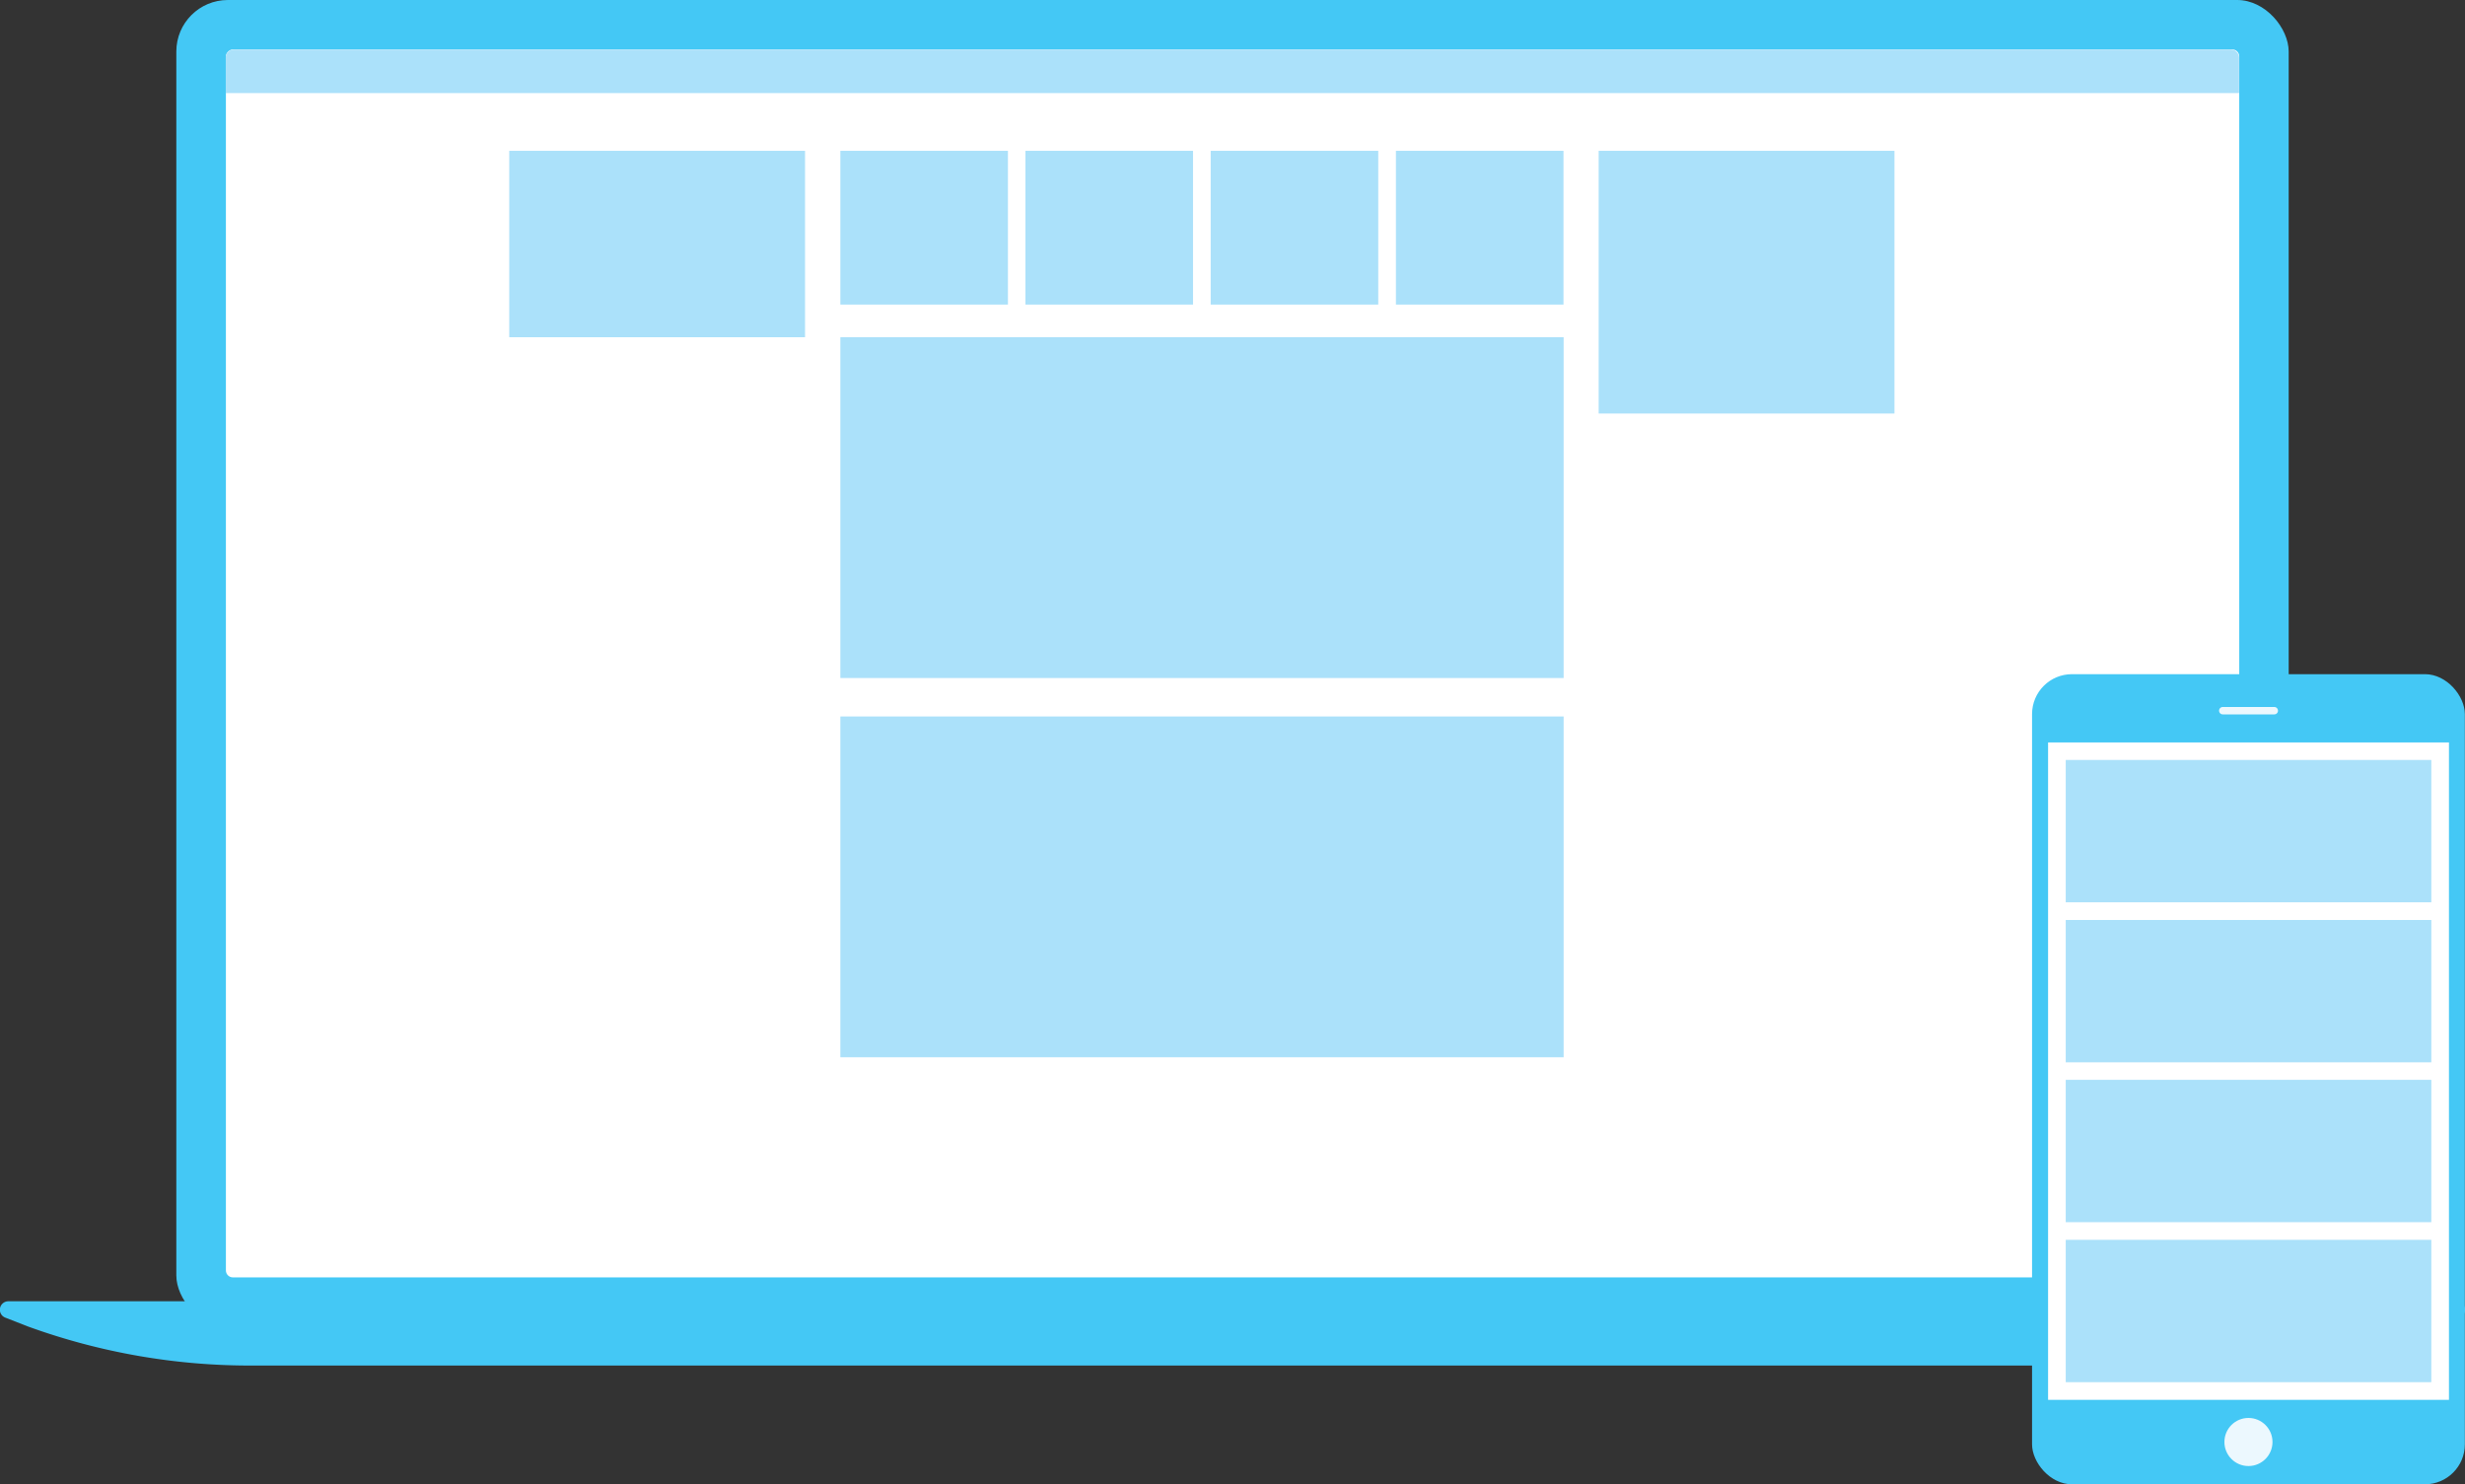 <svg xmlns="http://www.w3.org/2000/svg" viewBox="0 0 166.08 100"><rect x="0" y="0" width="166.08" height="100" fill="#333333" stroke="none"/><title>about-feature-communication</title><g id="Layer_2" data-name="Layer 2"><g id="Layer_1-2" data-name="Layer 1"><g id="_Group_" data-name="&lt;Group&gt;"><g id="_Group_2" data-name="&lt;Group&gt;"><rect id="_Rectangle_" data-name="&lt;Rectangle&gt;" x="11.88" width="142.32" height="89.4" rx="3.47" ry="3.47" fill="#44c8f5"/><rect id="_Rectangle_2" data-name="&lt;Rectangle&gt;" x="41.67" y="-23.13" width="82.73" height="135.65" rx="0.47" ry="0.47" transform="translate(127.74 -38.34) rotate(90)" fill="#fff"/><path id="_Path_" data-name="&lt;Path&gt;" d="M149.18,92H16.89a43.83,43.83,0,0,1-15-2.63L.38,88.78a.57.57,0,0,1,.2-1.11H165.5a.57.57,0,0,1,.2,1.11l-1.56.56A43.83,43.83,0,0,1,149.18,92Z" fill="#44c8f5"/><path id="_Path_2" data-name="&lt;Path&gt;" d="M15.21,3.89a.55.55,0,0,1,.55-.55H150.31a.55.55,0,0,1,.55.55V6.27H15.21Z" fill="#abe1fa"/><rect id="_Rectangle_3" data-name="&lt;Rectangle&gt;" x="56.62" y="22.72" width="48.73" height="22.96" fill="#abe1fa"/><rect id="_Rectangle_4" data-name="&lt;Rectangle&gt;" x="56.62" y="48.27" width="48.73" height="22.96" fill="#abe1fa"/><rect id="_Rectangle_5" data-name="&lt;Rectangle&gt;" x="34.31" y="10.16" width="19.93" height="12.56" fill="#abe1fa"/><rect id="_Rectangle_6" data-name="&lt;Rectangle&gt;" x="107.71" y="10.16" width="19.93" height="17.7" fill="#abe1fa"/><rect id="_Path_3" data-name="&lt;Path&gt;" x="56.62" y="10.16" width="11.29" height="10.36" fill="#abe1fa"/><rect id="_Path_4" data-name="&lt;Path&gt;" x="69.09" y="10.16" width="11.29" height="10.36" fill="#abe1fa"/><rect id="_Path_5" data-name="&lt;Path&gt;" x="81.57" y="10.16" width="11.29" height="10.36" fill="#abe1fa"/><rect id="_Path_6" data-name="&lt;Path&gt;" x="94.05" y="10.16" width="11.29" height="10.36" fill="#abe1fa"/></g><g id="_Group_3" data-name="&lt;Group&gt;"><rect id="_Rectangle_7" data-name="&lt;Rectangle&gt;" x="136.91" y="45.42" width="29.16" height="54.58" rx="2.69" ry="2.69" fill="#44c8f5"/><polygon id="_Path_7" data-name="&lt;Path&gt;" points="137.99 94.31 137.99 50.02 165 50.02 165 50.02 165 94.31 137.99 94.31" fill="#fff"/><circle id="_Path_8" data-name="&lt;Path&gt;" cx="151.49" cy="97.15" r="1.62" fill="#ecf8fe"/><line id="_Path_9" data-name="&lt;Path&gt;" x1="149.76" y1="47.88" x2="153.23" y2="47.88" fill="none" stroke="#ecf8fe" stroke-linecap="round" stroke-linejoin="round" stroke-width="0.5"/><rect id="_Path_10" data-name="&lt;Path&gt;" x="139.18" y="51.2" width="24.63" height="9.59" fill="#abe1fa"/><rect id="_Path_11" data-name="&lt;Path&gt;" x="139.18" y="61.98" width="24.63" height="9.59" fill="#abe1fa"/><rect id="_Path_12" data-name="&lt;Path&gt;" x="139.18" y="72.75" width="24.63" height="9.59" fill="#abe1fa"/><rect id="_Path_13" data-name="&lt;Path&gt;" x="139.18" y="83.53" width="24.63" height="9.59" fill="#abe1fa"/></g></g></g></g></svg>